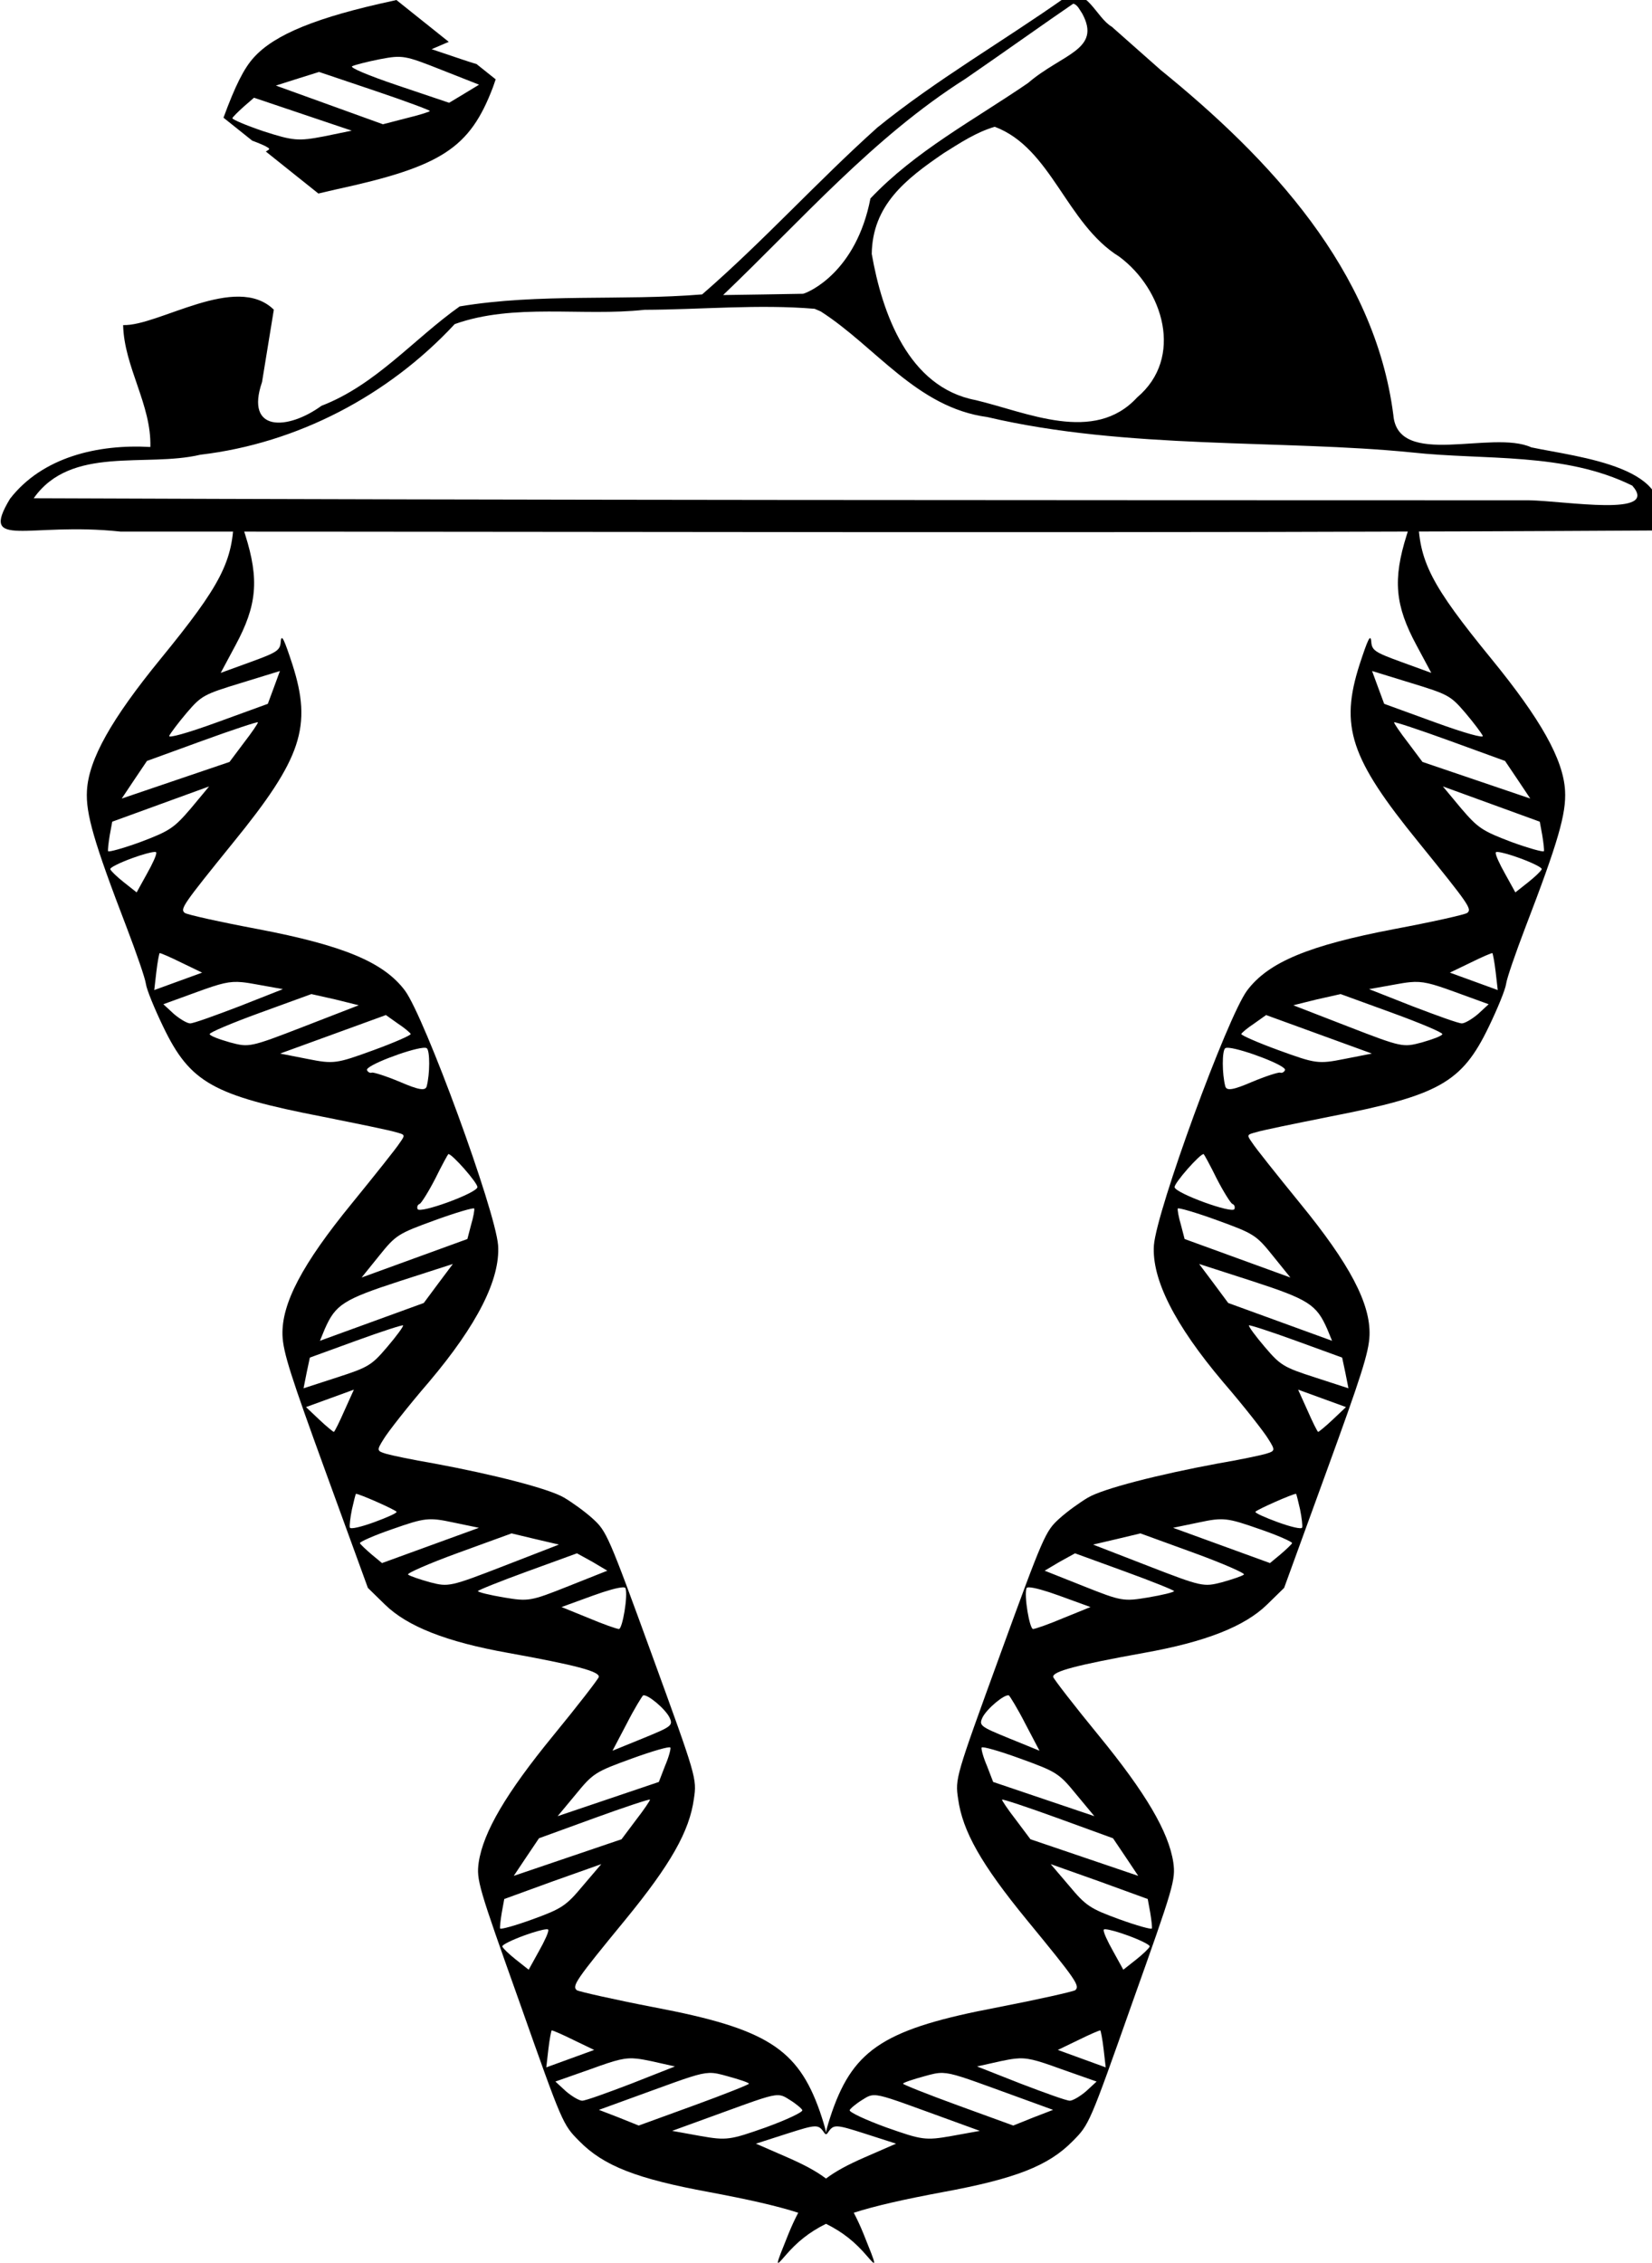 <?xml version="1.0" encoding="UTF-8" standalone="no"?>
<svg
   version="1.0"
   width="1052.235pt"
   height="1441.06pt"
   viewBox="0 0 1052.235 1441.06"
   preserveAspectRatio="xMidYMid"
   id="svg6"
   sodipodi:docname="test.svg"
   xml:space="preserve"
   inkscape:version="1.3 (0e150ed6c4, 2023-07-21)"
   inkscape:export-filename="test.png"
   inkscape:export-xdpi="96"
   inkscape:export-ydpi="96"
   xmlns:inkscape="http://www.inkscape.org/namespaces/inkscape"
   xmlns:sodipodi="http://sodipodi.sourceforge.net/DTD/sodipodi-0.dtd"
   xmlns="http://www.w3.org/2000/svg"
   xmlns:svg="http://www.w3.org/2000/svg"><defs
     id="defs6" /><sodipodi:namedview
     id="namedview6"
     pagecolor="#ffffff"
     bordercolor="#666666"
     borderopacity="1.0"
     inkscape:showpageshadow="2"
     inkscape:pageopacity="0.0"
     inkscape:pagecheckerboard="0"
     inkscape:deskcolor="#d1d1d1"
     inkscape:document-units="pt"
     showguides="true"
     inkscape:zoom="0.34903846"
     inkscape:cx="133.22314"
     inkscape:cy="833.71901"
     inkscape:window-width="1920"
     inkscape:window-height="1174"
     inkscape:window-x="0"
     inkscape:window-y="0"
     inkscape:window-maximized="1"
     inkscape:current-layer="svg6"
     showgrid="false" /><g
     transform="matrix(0.082,0,0,-0.082,-110.055,802.902)"
     fill="#000000"
     stroke="none"
     id="g6"><path
       d="m 9978,9584 c -121.013,70.114 -197.565,320.591 -361.117,227.428 C 9133.772,9470.522 8616.896,9173.657 8157.674,8801.572 7691.007,8383.195 7269.017,7914.812 6796,7505 c -626.155,-51.21 -1263.973,10.143 -1883.047,-93.141 -357.029,-252.852 -651.56,-609.644 -1073.738,-771.904 -261.157,-189.966 -595.92,-207.768 -461.739,184.212 30.561,187.41 61.122,374.82 91.682,562.231 C 3175.125,7673.998 2573.523,7257.192 2298.508,7266.809 2306.211,6940.797 2519.777,6647.85 2510,6320 c -407.441,23.148 -838.411,-77.652 -1090,-402 -241.586,-400.674 141.673,-178 857.339,-254.897 3972.745,0.561 7945.738,-15.138 11918.339,8.573 220.281,491.884 -595.951,568.615 -958.905,645.586 -305.717,139.275 -1037.428,-167.426 -1071.775,252.04 -144.677,1124.968 -963.019,1993.866 -1806.825,2678.276 C 10231.449,9359.718 10104.724,9471.859 9978,9584 Z m -230,103 C 9901.7,9404.62 9592.925,9374.953 9326.995,9146.339 8909.51,8860.381 8453.044,8619.422 8103.375,8250.25 7993.038,7680.075 7627.172,7522.175 7580.717,7510.036 7373.488,7506.126 7166.246,7502.951 6959,7500 c 608.112,580.4 1166.208,1225.482 1881.199,1678.869 280.56,192.819 649.795,455.713 838.754,584.068 34.25,-8.752 49.455,-48.713 69.047,-75.938 z M 9069.113,8806.904 C 9510.645,8640.83 9622.976,8054.673 10036.305,7798 c 341.716,-253.15 504.196,-784.827 138.695,-1093 -334.286,-364.147 -857.239,-114.669 -1255.314,-20.656 -521.545,99.281 -725.352,673.59 -806.156,1135.165 5.595,378.535 262.261,580.451 559.828,782.973 125.568,78.52 252.272,162.704 395.756,204.421 z M 7717,7373 c 427.361,-273.549 746.825,-747.274 1293.938,-820.391 1080.804,-254.103 2294.191,-174.008 3296.872,-274.742 571.466,-62.318 1184.29,3.521 1713.19,-257.867 217.26,-245.928 -515.195,-119.325 -801.752,-113.768 -3871.747,0.988 -7743.54,0.532 -11615.248,15.768 290.104,412.349 869.17,237.179 1294.418,338.018 753.933,88.928 1460.192,459.401 1975.801,1014.482 462.562,165.19 987.69,58.059 1474.119,110.946 439.085,1.555 886.357,44.733 1321.595,7.819 l 24.933,-10.735 z"
       id="path1"
       sodipodi:nodetypes="cccccccccccccccccccccccccccccccccscccccccccc" /></g><path
     id="path3"
     style="fill:#000000;stroke:none;stroke-width:0.262"
     d="m 149.565,322.408 c -0.462,0.16 -0.571,2.301 -0.628,5.873 -0.282,29.064 -8.148,44.18 -46.677,91.342 -31.4,38.441 -45.767,63.999 -46.879,83.897 -0.845,14.51 4.369,32.662 25.4,87.385 6.153,16.14 11.725,32.214 12.151,35.679 0.426,3.465 5.481,15.826 11.096,27.428 17.114,35.543 31.737,43.587 101.562,57.16 22.224,4.442 43.287,8.751 46.462,9.823 6.171,1.653 6.17,1.654 2.505,6.886 -1.743,2.862 -15.509,20.125 -30.327,38.328 -31.803,38.866 -44.941,63.977 -44.309,84.076 0.383,10.999 5.44,26.424 27.546,87.161 l 26.851,73.771 10.802,10.548 c 14.29,14.014 39.31,23.843 78.325,30.807 42.928,7.768 58.601,11.811 57.954,15.388 -0.536,1.587 -13.408,18.247 -29.03,37.299 -29.881,36.495 -44.517,61.316 -47.462,80.767 -1.517,11.134 -0.331,15.159 26.027,89.108 27.365,77.481 27.456,77.727 38.011,88.365 15.498,15.802 36.582,24.002 82.841,32.506 24.957,4.673 42.854,8.712 56.644,13.128 -2.096,4.002 -4.14,8.341 -6.226,13.491 -8.524,21.125 -8.704,21.618 -1.95,13.772 7.381,-8.586 15.095,-14.881 25.863,-20.218 10.768,5.337 18.481,11.632 25.862,20.218 6.754,7.845 6.574,7.352 -1.95,-13.772 -2.085,-5.149 -4.129,-9.489 -6.226,-13.49 13.79,-4.417 31.686,-8.456 56.644,-13.129 46.259,-8.505 67.345,-16.704 82.843,-32.506 10.556,-10.639 10.644,-10.884 38.01,-88.365 26.358,-73.949 27.544,-77.974 26.027,-89.108 -2.945,-19.451 -17.582,-44.272 -47.462,-80.767 -15.622,-19.053 -28.494,-35.712 -29.03,-37.299 -0.647,-3.577 15.026,-7.621 57.954,-15.388 39.015,-6.964 64.036,-16.794 78.327,-30.807 l 10.8,-10.548 26.851,-73.771 c 22.107,-60.737 27.165,-76.162 27.548,-87.161 0.632,-20.099 -12.508,-45.21 -44.31,-84.076 -14.817,-18.203 -28.584,-35.465 -30.327,-38.328 -3.665,-5.233 -3.665,-5.234 2.506,-6.886 3.175,-1.072 24.236,-5.381 46.46,-9.823 69.825,-13.572 84.448,-21.617 101.562,-57.16 5.615,-11.602 10.672,-23.963 11.098,-27.428 0.426,-3.465 5.997,-19.539 12.149,-35.679 21.032,-54.724 26.247,-72.875 25.402,-87.385 -1.112,-19.898 -15.481,-45.457 -46.881,-83.897 -38.53,-47.162 -46.395,-62.278 -46.677,-91.342 -0.154,-9.524 -0.668,-8.876 -7.292,12.384 -8.973,28.48 -7.436,44.913 6.195,70.203 l 9.453,17.643 -18.935,-6.892 c -17.459,-6.355 -19.001,-7.472 -19.334,-13.441 -0.535,-4.65 -2.304,-0.56 -7.361,14.865 -12.755,39.635 -5.941,59.936 37.55,113.36 32.272,39.872 34.103,42.489 30.973,44.969 -1.521,1.117 -22.425,5.762 -46.639,10.315 -54.174,10.358 -80.045,20.992 -93.621,39.164 -12.637,17.122 -57.543,139.737 -59.316,162.205 -1.415,21.485 13.109,50.441 44.062,87.048 13.32,15.43 26.036,31.755 28.651,36.048 4.76,7.58 4.671,7.827 -1.589,9.725 -3.421,0.983 -16.993,3.84 -30.05,6.05 -38.523,7.143 -73.537,16.119 -83.13,21.817 -4.964,2.927 -13.238,8.828 -18.248,13.409 -8.744,7.957 -9.885,10.326 -37.72,86.801 -28.372,77.951 -28.64,78.689 -26.676,91.657 2.833,20.524 14.676,41.543 43.595,76.853 31.646,38.53 34.194,42.243 30.974,44.969 -1.431,0.871 -23.589,5.896 -49.055,10.83 -71.479,13.527 -91.694,26.22 -105.791,66.481 -3.961,11.647 -5.013,16.833 -2.597,13.257 3.623,-5.364 4.943,-5.163 23.654,0.811 l 19.695,6.332 -20.191,8.804 c -10.388,4.543 -18.168,8.668 -24.437,13.421 -6.269,-4.753 -14.05,-8.878 -24.438,-13.421 l -20.19,-8.804 19.695,-6.332 c 18.711,-5.975 20.029,-6.176 23.653,-0.811 2.416,3.576 1.364,-1.61 -2.597,-13.257 -14.097,-40.261 -34.312,-52.953 -105.791,-66.481 -25.466,-4.933 -47.624,-9.958 -49.055,-10.83 -3.22,-2.727 -0.672,-6.439 30.974,-44.969 28.92,-35.31 40.762,-56.329 43.595,-76.853 1.964,-12.968 1.695,-13.706 -26.676,-91.657 -27.835,-76.475 -28.976,-78.844 -37.72,-86.801 -5.009,-4.582 -13.282,-10.482 -18.246,-13.409 -9.593,-5.698 -44.607,-14.675 -83.13,-21.817 -13.057,-2.209 -26.629,-5.067 -30.05,-6.05 -6.261,-1.898 -6.351,-2.145 -1.591,-9.725 2.614,-4.293 15.331,-20.618 28.651,-36.048 30.954,-36.607 45.477,-65.564 44.062,-87.048 C 315.492,770.587 270.585,647.972 257.948,630.85 244.372,612.678 218.503,602.044 164.329,591.686 c -24.214,-4.554 -45.12,-9.198 -46.641,-10.315 -3.131,-2.481 -1.298,-5.097 30.974,-44.969 43.491,-53.424 50.304,-73.725 37.548,-113.36 -5.057,-15.425 -6.824,-19.516 -7.359,-14.865 -0.334,5.969 -1.876,7.087 -19.334,13.441 l -18.935,6.892 9.451,-17.643 c 13.63,-25.29 15.168,-41.722 6.195,-70.203 -4.14,-13.287 -5.893,-18.523 -6.664,-18.256 z m 28.733,104.905 -3.775,10.286 -3.932,10.62 -32.213,11.725 c -19.426,7.071 -31.587,10.383 -30.56,8.616 0.782,-1.677 5.655,-8.185 11.108,-14.625 9.387,-10.935 10.773,-11.717 34.581,-18.99 z m 695.638,0 24.793,7.632 c 23.808,7.273 25.194,8.055 34.581,18.99 5.453,6.44 10.324,12.948 11.107,14.625 1.028,1.767 -11.133,-1.546 -30.56,-8.616 l -32.212,-11.725 -3.932,-10.62 z m -709.646,32.667 c 0.179,0.492 -3.799,6.396 -8.917,12.993 l -9.185,12.253 -34.203,11.613 -34.449,11.703 8.111,-12.142 7.956,-11.807 35.165,-12.798 c 19.426,-7.071 35.342,-12.307 35.521,-11.815 z m 723.655,0 c 0.179,-0.492 16.096,4.745 35.522,11.815 l 35.164,12.798 7.956,11.807 8.112,12.142 -34.449,-11.703 -34.203,-11.613 -9.186,-12.253 c -5.118,-6.597 -9.095,-12.501 -8.916,-12.993 z m -754.742,40.834 -11.621,13.976 c -10.75,12.545 -13.433,14.358 -32.032,21.406 -11.066,4.028 -20.433,6.601 -20.701,5.864 -0.269,-0.738 0.268,-5.389 1.049,-10.129 l 1.583,-8.651 30.984,-11.278 z m 785.829,0 30.738,11.187 30.983,11.278 1.585,8.651 c 0.781,4.74 1.316,9.392 1.047,10.129 -0.269,0.738 -9.636,-1.836 -20.701,-5.864 -18.599,-7.048 -21.28,-8.86 -32.03,-21.406 z M 98.231,542.566 c 0.79,-0.053 1.242,0.044 1.27,0.312 0.448,1.229 -2.368,7.268 -5.921,13.573 l -6.546,11.851 -8.208,-6.482 c -4.316,-3.442 -8.139,-7.062 -8.587,-8.291 -0.358,-0.984 6.012,-4.138 14.127,-7.091 6.086,-2.215 11.494,-3.714 13.865,-3.872 z m 855.773,0 c 2.37,0.158 7.777,1.656 13.863,3.872 8.115,2.954 14.486,6.108 14.128,7.091 -0.448,1.23 -4.272,4.849 -8.588,8.291 l -8.208,6.482 -6.546,-11.851 c -3.553,-6.306 -6.368,-12.344 -5.921,-13.573 0.028,-0.268 0.481,-0.365 1.271,-0.312 z M 101.666,606.975 c 0.492,-0.179 6.776,2.546 13.909,6.076 l 13.17,6.346 -15.246,5.549 -15.246,5.55 1.337,-11.626 c 0.736,-6.394 1.83,-11.805 2.076,-11.895 z m 848.902,0 c 0.246,0.089 1.34,5.5 2.076,11.895 l 1.339,11.626 -15.246,-5.55 -15.246,-5.549 13.17,-6.346 c 7.133,-3.53 13.415,-6.255 13.907,-6.076 z m -796.343,18.517 c 2.731,0.259 5.771,0.771 9.577,1.474 l 16.389,2.947 -27.763,10.939 c -15.402,5.884 -29.419,10.986 -31.409,10.875 -1.99,-0.111 -6.618,-2.881 -10.263,-6.01 l -6.709,-6.192 21.639,-7.875 c 14.938,-5.437 20.346,-6.935 28.54,-6.158 z m 743.786,0 c 8.193,-0.777 13.6,0.721 28.538,6.158 l 21.64,7.875 -6.709,6.192 c -3.645,3.129 -8.274,5.899 -10.264,6.01 -1.99,0.111 -16.006,-4.991 -31.408,-10.875 l -27.765,-10.939 16.389,-2.947 c 3.807,-0.703 6.848,-1.215 9.579,-1.474 z m -699.687,7.567 15.158,3.394 15.003,3.729 -34.896,13.535 c -34.649,13.447 -34.984,13.291 -46.991,10.143 -6.842,-1.965 -12.61,-4.044 -13.058,-5.273 -0.358,-0.984 14.126,-7.091 32.077,-13.625 z m 655.588,0 32.704,11.903 c 17.951,6.534 32.437,12.641 32.079,13.625 -0.448,1.229 -6.216,3.308 -13.058,5.273 -12.007,3.149 -12.343,3.304 -46.992,-10.143 l -34.896,-13.535 15.003,-3.729 z m -608.121,13.355 7.515,5.341 c 4.383,2.86 8.027,5.99 8.295,6.728 0.269,0.738 -10.528,5.503 -23.807,10.336 -23.606,8.592 -25.172,8.883 -41.985,5.534 l -17.394,-3.416 33.688,-12.261 z m 560.653,0 33.688,12.262 33.688,12.261 -17.395,3.416 c -16.813,3.349 -18.379,3.058 -41.985,-5.534 -13.279,-4.833 -24.075,-9.598 -23.807,-10.336 0.269,-0.738 3.914,-3.868 8.297,-6.728 z m -537.163,20.895 c 1.286,-0.129 2.194,-0.062 2.585,0.248 2.035,1.766 2.016,16.253 -0.084,24.258 -0.826,3.086 -5.319,2.215 -16.879,-2.767 -8.877,-3.731 -17.06,-6.323 -18.044,-5.965 -1.229,0.448 -2.661,-0.423 -3.108,-1.652 -1.018,-2.797 26.53,-13.221 35.53,-14.121 z m 513.672,0 c 9,0.9 36.548,11.324 35.53,14.121 -0.448,1.23 -1.879,2.1 -3.108,1.652 -0.984,-0.358 -9.166,2.234 -18.042,5.965 -11.56,4.982 -16.055,5.853 -16.881,2.767 -2.099,-8.004 -2.117,-22.492 -0.082,-24.258 0.391,-0.31 1.298,-0.376 2.584,-0.248 z m -497.407,67.673 c 1.967,-0.716 19.053,18.685 18.539,21.1 -0.804,3.913 -36.95,17.069 -38.114,13.872 -0.537,-1.475 0.089,-2.818 1.318,-3.265 0.984,-0.358 5.587,-7.602 9.989,-16.166 4.156,-8.475 8.022,-15.451 8.268,-15.541 z m 481.143,0 c 0.246,0.089 4.112,7.066 8.268,15.541 4.402,8.564 9.005,15.808 9.989,16.166 1.229,0.448 1.855,1.79 1.318,3.265 -1.164,3.197 -37.312,-9.959 -38.115,-13.872 -0.514,-2.415 16.573,-21.816 18.541,-21.1 z m -464.634,34.648 c 0.269,0.738 -0.513,5.478 -2.032,10.487 l -2.322,8.921 -33.688,12.261 -33.688,12.262 11.13,-13.797 c 10.727,-13.373 12.114,-14.156 35.72,-22.748 13.279,-4.833 24.612,-8.123 24.88,-7.386 z m 448.124,0 c 0.269,-0.738 11.603,2.553 24.882,7.386 23.606,8.592 24.991,9.375 35.719,22.748 l 11.13,13.797 -33.688,-12.262 -33.688,-12.261 -2.322,-8.921 c -1.519,-5.008 -2.3,-9.749 -2.032,-10.487 z m -461.729,35.306 -9.185,12.255 -9.341,12.589 -33.196,12.083 -32.952,11.993 3.105,-7.535 c 6.859,-15.585 11.822,-18.784 47.925,-30.532 z m 475.334,0 33.645,10.853 c 36.103,11.748 41.065,14.947 47.924,30.532 l 3.105,7.535 -32.95,-11.993 -33.198,-12.083 -9.341,-12.589 z M 256.737,844.047 c 0.269,0.738 -4.201,6.821 -10.056,13.686 -9.945,11.696 -11.98,12.993 -31.92,19.415 l -21.416,6.959 1.964,-9.905 2.054,-9.658 29.508,-10.74 c 16.229,-5.907 29.688,-10.249 29.867,-9.757 z m 538.759,0 c 0.179,-0.492 13.637,3.85 29.867,9.757 l 29.508,10.74 2.054,9.658 1.964,9.905 -21.416,-6.959 c -19.941,-6.422 -21.974,-7.719 -31.919,-19.415 -5.856,-6.865 -10.326,-12.948 -10.058,-13.686 z m -570.092,40.923 -6.009,13.326 c -3.195,7.289 -6.257,13.416 -6.749,13.595 -0.246,0.089 -4.562,-3.352 -9.236,-7.777 l -8.498,-8.046 15.246,-5.549 z m 601.425,0 15.246,5.549 15.246,5.549 -8.499,8.046 c -4.674,4.425 -8.99,7.866 -9.236,7.777 -0.492,-0.179 -3.552,-6.306 -6.747,-13.595 z m -600.108,66.354 c 1.565,-0.291 25.445,10.233 25.893,11.462 0.269,0.738 -6.191,3.646 -14.306,6.599 -8.115,2.954 -15.023,4.632 -15.47,3.403 -0.358,-0.984 0.244,-6.216 1.337,-11.627 1.183,-5.165 2.3,-9.748 2.546,-9.838 z m 598.792,0 c 0.246,0.09 1.363,4.673 2.546,9.838 1.094,5.411 1.697,10.643 1.339,11.627 -0.448,1.23 -7.356,-0.449 -15.47,-3.403 -8.115,-2.954 -14.576,-5.861 -14.307,-6.599 0.448,-1.23 24.328,-11.754 25.893,-11.462 z m -554.366,16.378 c 5.117,-0.574 9.627,0.15 17.329,1.802 l 16.567,3.439 -30.737,11.187 -30.983,11.276 -6.776,-5.609 c -3.645,-3.129 -7.044,-6.348 -7.312,-7.085 -0.268,-0.738 9.053,-4.966 20.946,-9.016 10.127,-3.547 15.85,-5.42 20.966,-5.994 z m 509.941,0 c 5.117,0.574 10.84,2.448 20.966,5.994 11.893,4.05 21.214,8.278 20.946,9.016 -0.269,0.738 -3.669,3.957 -7.314,7.085 l -6.775,5.609 -30.984,-11.276 -30.737,-11.188 16.567,-3.438 c 7.702,-1.652 12.214,-2.376 17.331,-1.802 z m -455.251,8.811 15.249,3.64 14.914,3.483 -34.896,13.537 c -34.649,13.447 -35.478,13.469 -47.149,10.477 -6.506,-1.809 -12.855,-3.954 -14.041,-4.915 -1.096,-0.715 13.299,-7.069 31.988,-13.871 z m 400.56,0 33.935,12.351 c 18.688,6.802 33.085,13.155 31.989,13.871 -1.185,0.961 -7.536,3.106 -14.042,4.915 -11.671,2.992 -12.498,2.97 -47.147,-10.477 l -34.896,-13.537 14.914,-3.483 z m -358.904,12.687 9.749,5.363 9.593,5.698 -24.814,9.867 c -24.076,9.598 -25.395,9.8 -41.112,7.166 -8.898,-1.495 -16.232,-3.282 -16.5,-4.019 -0.179,-0.492 13.905,-6.174 31.364,-12.529 z m 317.25,0 31.721,11.546 c 17.459,6.354 31.541,12.037 31.362,12.529 -0.268,0.738 -7.602,2.524 -16.5,4.019 -15.718,2.634 -17.037,2.432 -41.112,-7.166 l -24.813,-9.867 9.592,-5.698 z M 396.612,1010.879 c 1.035,-0.037 1.65,0.122 1.784,0.491 1.701,4.672 -1.938,26.046 -4.173,26.024 -1.409,-0.044 -10.017,-3.037 -19.564,-7.081 l -16.994,-6.904 19.917,-7.25 c 9.037,-3.289 15.925,-5.169 19.03,-5.281 z m 259.011,0 c 3.105,0.112 9.991,1.992 19.028,5.281 l 19.917,7.25 -16.992,6.904 c -9.548,4.044 -18.156,7.037 -19.564,7.081 -2.236,0.022 -5.874,-21.352 -4.173,-26.024 0.134,-0.369 0.749,-0.528 1.784,-0.491 z m -246.006,68.811 c 2.705,-0.985 13.885,8.312 16.771,13.945 2.461,5.231 1.567,5.834 -16.853,13.374 l -19.403,7.898 9.05,-17.218 c 4.871,-9.57 9.787,-17.485 10.436,-18 z m 233.001,0 c 0.648,0.514 5.565,8.43 10.436,18 l 9.048,17.218 -19.403,-7.898 c -18.42,-7.54 -19.314,-8.143 -16.853,-13.374 2.886,-5.633 14.068,-14.93 16.772,-13.945 z m -215.621,33.217 c 0.358,0.984 -1.07,6.238 -3.483,11.851 l -3.866,10.039 -32.235,10.898 -32.235,10.897 11.622,-13.976 c 10.973,-13.462 12.605,-14.335 35.474,-22.658 13.279,-4.833 24.366,-8.034 24.724,-7.05 z m 198.239,0 c 0.358,-0.984 11.446,2.217 24.725,7.05 22.869,8.323 24.501,9.196 35.474,22.658 l 11.621,13.976 -32.235,-10.897 -32.235,-10.898 -3.864,-10.039 c -2.413,-5.612 -3.843,-10.867 -3.485,-11.851 z m -211.241,33.136 c 0.179,0.492 -3.799,6.396 -8.916,12.993 l -9.185,12.253 -34.203,11.613 -34.449,11.703 8.112,-12.142 7.956,-11.807 35.164,-12.798 c 19.426,-7.071 35.342,-12.307 35.521,-11.815 z m 224.243,0 c 0.179,-0.492 16.096,4.745 35.522,11.815 l 35.164,12.798 7.956,11.807 8.112,12.142 -34.449,-11.703 -34.203,-11.613 -9.186,-12.253 c -5.118,-6.597 -9.096,-12.501 -8.916,-12.993 z m -255.239,41.08 -11.711,13.73 c -10.661,12.791 -13.343,14.604 -32.032,21.406 -11.066,4.027 -20.431,6.601 -20.7,5.864 -0.269,-0.738 0.266,-5.388 1.047,-10.128 l 1.585,-8.653 30.983,-11.278 z m 286.236,0 30.826,10.941 30.984,11.278 1.585,8.653 c 0.781,4.74 1.316,9.39 1.047,10.128 -0.268,0.738 -9.636,-1.836 -20.701,-5.864 -18.688,-6.802 -21.371,-8.614 -32.032,-21.406 z m -321.299,41.505 c 0.79,-0.053 1.242,0.044 1.27,0.312 0.448,1.23 -2.367,7.266 -5.919,13.572 l -6.548,11.852 -8.208,-6.482 c -4.316,-3.442 -8.139,-7.061 -8.587,-8.291 -0.358,-0.984 6.012,-4.138 14.127,-7.091 6.086,-2.215 11.494,-3.714 13.865,-3.872 z m 356.361,0 c 2.37,0.158 7.777,1.657 13.863,3.872 8.115,2.954 14.485,6.108 14.127,7.091 -0.448,1.23 -4.271,4.849 -8.587,8.291 l -8.208,6.482 -6.546,-11.852 c -3.553,-6.306 -6.368,-12.342 -5.921,-13.572 0.028,-0.268 0.481,-0.365 1.271,-0.312 z m -352.926,64.409 c 0.492,-0.179 6.776,2.546 13.909,6.076 l 13.17,6.346 -15.246,5.549 -15.246,5.55 1.337,-11.627 c 0.736,-6.394 1.83,-11.806 2.076,-11.895 z m 349.49,0 c 0.246,0.09 1.34,5.5 2.076,11.895 l 1.337,11.627 -15.245,-5.55 -15.246,-5.549 13.17,-6.346 c 7.133,-3.53 13.415,-6.255 13.907,-6.076 z m -295.028,17.985 c 2.557,0.283 5.367,0.827 8.905,1.558 l 15.16,3.394 -27.765,10.939 c -15.402,5.884 -29.419,10.986 -31.409,10.875 -1.99,-0.111 -6.618,-2.881 -10.263,-6.01 l -6.709,-6.192 22.959,-8.077 c 16.045,-5.84 21.451,-7.338 29.123,-6.488 z m 240.567,0 c 7.671,-0.85 13.079,0.648 29.124,6.488 l 22.959,8.077 -6.709,6.192 c -3.645,3.129 -8.274,5.899 -10.264,6.01 -1.99,0.111 -16.005,-4.991 -31.408,-10.875 l -27.765,-10.939 15.158,-3.394 c 3.538,-0.731 6.348,-1.275 8.905,-1.558 z m -194.707,9.083 c 3.722,-0.131 6.772,0.718 11.651,2.074 7.423,2.032 13.438,4.02 13.707,4.758 0.179,0.492 -15.626,6.8 -34.806,13.781 l -35.41,12.889 -12.722,-5.117 -12.633,-4.869 34.425,-12.53 c 21.516,-7.831 29.585,-10.768 35.788,-10.986 z m 148.847,0 c 6.203,0.218 14.271,3.155 35.788,10.986 l 34.427,12.53 -12.634,4.869 -12.722,5.117 -35.41,-12.889 c -19.18,-6.981 -34.985,-13.289 -34.806,-13.781 0.268,-0.738 6.283,-2.726 13.707,-4.758 4.88,-1.357 7.93,-2.205 11.651,-2.074 z m -105.116,14.165 c 2.868,0.017 4.601,1.083 7.318,2.81 4.293,2.615 7.937,5.743 8.295,6.726 0.447,1.229 -10.014,6.152 -23.292,10.985 -22.712,7.988 -24.769,8.458 -41.739,5.445 l -17.886,-3.237 33.688,-12.261 c 20.902,-7.607 28.835,-10.496 33.615,-10.468 z m 61.384,0 c 4.78,-0.028 12.715,2.86 33.617,10.468 l 33.688,12.261 -17.887,3.237 c -16.97,3.013 -19.027,2.543 -41.739,-5.445 -13.279,-4.833 -23.74,-9.755 -23.292,-10.985 0.358,-0.984 4.004,-4.112 8.297,-6.726 2.717,-1.726 4.449,-2.793 7.317,-2.81 z" /><path
     id="path3-6"
     style="fill:#000000;stroke:none;stroke-width:0.262"
     d="M 252.478,1.1422301e-8 C 251.715,0.165 251.315,0.294 250.537,0.461 202.01,10.892 174.831,21.892 161.542,36.743 c -6.193,6.888 -11.651,17.705 -19.193,38.211 l 18.33,14.646 c 4.524,1.666 8.407,3.311 9.967,4.396 0.65,0.452 0.943,0.809 0.797,1.037 -0.106,0.314 -1.383,0.969 -2.123,1.472 l 33.475,26.747 c 4.808,-1.07 4.956,-1.241 11.098,-2.591 67.325,-14.589 85.32,-26.197 100.096,-65.124 0.947,-2.536 1.018,-3.073 1.715,-5.018 l -12.144,-9.703 c -2.582,-0.759 -5.553,-1.711 -9.536,-3.054 l -19.095,-6.435 10.906,-4.674 z M 305.142,53.934 l -9.37,5.68 -9.701,5.843 -32.485,-10.948 c -19.59,-6.602 -31.159,-11.606 -29.253,-12.344 1.658,-0.822 9.527,-2.864 17.807,-4.492 14.159,-2.684 15.73,-2.43 38.87,6.75 z m -31.336,16.777 c -0.167,0.496 -6.96,2.626 -15.077,4.585 l -14.824,3.84 -33.97,-12.277 -34.218,-12.361 13.916,-4.423 13.585,-4.258 35.462,11.952 c 19.59,6.602 35.293,12.446 35.126,12.942 z m -49.776,12.497 -17.803,3.665 c -16.23,3.091 -19.457,2.832 -38.387,-3.271 -11.159,-3.761 -20.084,-7.597 -19.833,-8.341 0.251,-0.744 3.573,-4.043 7.142,-7.259 l 6.637,-5.77 31.246,10.53 z" /></svg>
